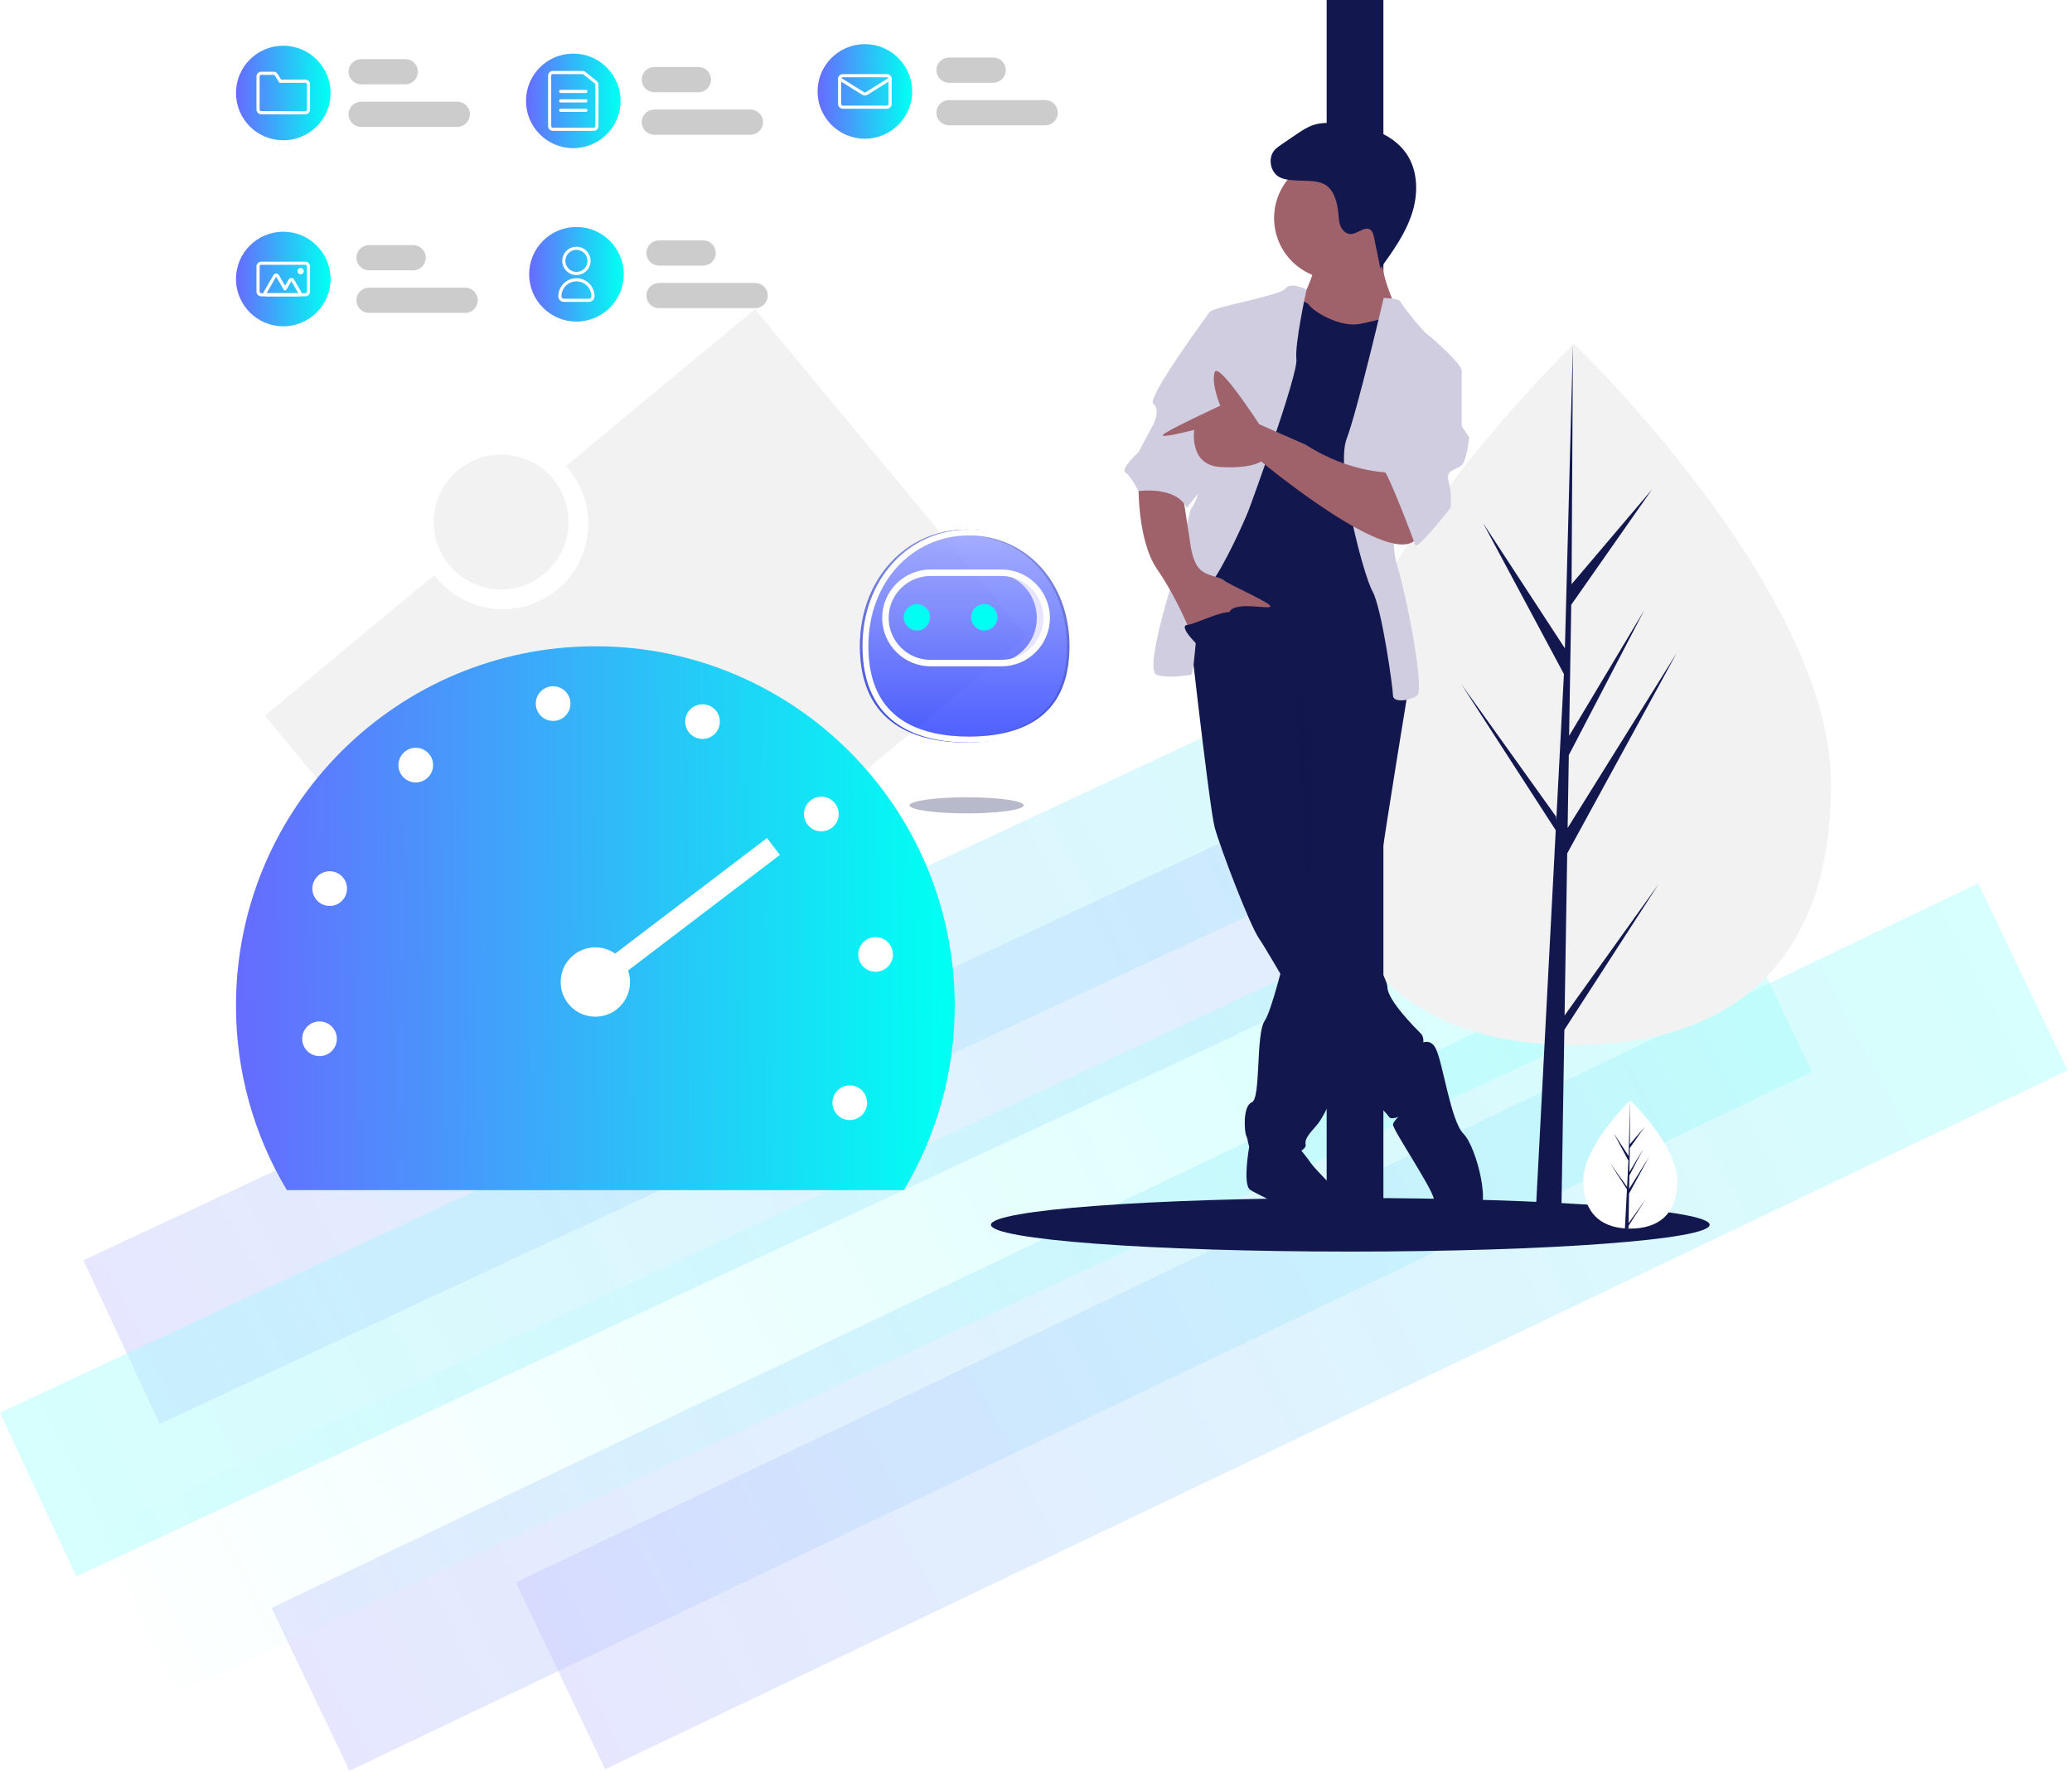 <svg width="395" height="338" viewBox="0 0 395 338" fill="none" xmlns="http://www.w3.org/2000/svg">
<g opacity="0.4">
<rect opacity="0.4" x="15.885" y="240.224" width="309.008" height="34.423" transform="rotate(-25.026 15.885 240.224)" fill="url(#paint0_linear)"/>
<rect opacity="0.4" x="324.115" y="155.965" width="341.627" height="34.423" transform="rotate(154.974 324.115 155.965)" fill="url(#paint1_linear)"/>
<rect opacity="0.4" x="51.773" y="306.499" width="309.008" height="34.423" transform="rotate(-25.545 51.773 306.499)" fill="url(#paint2_linear)"/>
<rect opacity="0.4" x="98.333" y="301.635" width="309.008" height="39.481" transform="rotate(-25.545 98.333 301.635)" fill="url(#paint3_linear)"/>
<rect opacity="0.4" x="19.282" y="291.663" width="309.008" height="34.423" transform="rotate(-25.026 19.282 291.663)" fill="url(#paint4_linear)"/>
</g>
<path d="M77.259 16.075H68.846C68.209 16.075 67.597 15.822 67.146 15.371C66.695 14.92 66.442 14.309 66.442 13.671C66.442 13.034 66.695 12.422 67.146 11.972C67.597 11.521 68.209 11.268 68.846 11.268H77.259C77.897 11.268 78.508 11.521 78.959 11.972C79.41 12.422 79.663 13.034 79.663 13.671C79.663 14.309 79.41 14.92 78.959 15.371C78.508 15.822 77.897 16.075 77.259 16.075Z" fill="#CCCCCC"/>
<path d="M87.174 24.188H68.846C68.209 24.188 67.597 23.935 67.146 23.484C66.695 23.033 66.442 22.422 66.442 21.784C66.442 21.147 66.695 20.535 67.146 20.084C67.597 19.634 68.209 19.38 68.846 19.38H87.174C87.812 19.38 88.423 19.634 88.874 20.084C89.325 20.535 89.578 21.147 89.578 21.784C89.578 22.422 89.325 23.033 88.874 23.484C88.423 23.935 87.812 24.188 87.174 24.188Z" fill="#CCCCCC"/>
<path d="M78.761 51.53H70.348C69.711 51.53 69.099 51.277 68.649 50.826C68.198 50.375 67.945 49.764 67.945 49.126C67.945 48.489 68.198 47.877 68.649 47.427C69.099 46.976 69.711 46.723 70.348 46.723H78.761C79.399 46.723 80.01 46.976 80.461 47.427C80.912 47.877 81.165 48.489 81.165 49.126C81.165 49.764 80.912 50.375 80.461 50.826C80.01 51.277 79.399 51.53 78.761 51.53Z" fill="#CCCCCC"/>
<path d="M88.677 59.643H70.348C69.711 59.643 69.099 59.39 68.649 58.939C68.198 58.488 67.945 57.877 67.945 57.239C67.945 56.602 68.198 55.99 68.649 55.539C69.099 55.089 69.711 54.835 70.348 54.835H88.677C89.314 54.835 89.926 55.089 90.376 55.539C90.827 55.99 91.081 56.602 91.081 57.239C91.081 57.877 90.827 58.488 90.376 58.939C89.926 59.39 89.314 59.643 88.677 59.643Z" fill="#CCCCCC"/>
<path d="M134.047 50.629H125.634C124.997 50.629 124.385 50.376 123.935 49.925C123.484 49.474 123.23 48.862 123.23 48.225C123.23 47.587 123.484 46.976 123.935 46.525C124.385 46.075 124.997 45.821 125.634 45.821H134.047C134.685 45.821 135.296 46.075 135.747 46.525C136.198 46.976 136.451 47.587 136.451 48.225C136.451 48.862 136.198 49.474 135.747 49.925C135.296 50.376 134.685 50.629 134.047 50.629Z" fill="#CCCCCC"/>
<path d="M143.963 58.741H125.634C124.997 58.741 124.385 58.488 123.935 58.037C123.484 57.586 123.23 56.975 123.23 56.337C123.23 55.7 123.484 55.088 123.935 54.638C124.385 54.187 124.997 53.934 125.634 53.934H143.963C144.6 53.934 145.212 54.187 145.662 54.638C146.113 55.088 146.366 55.7 146.366 56.337C146.366 56.975 146.113 57.586 145.662 58.037C145.212 58.488 144.6 58.741 143.963 58.741Z" fill="#CCCCCC"/>
<path d="M133.146 17.578H124.733C124.095 17.578 123.484 17.324 123.033 16.873C122.582 16.423 122.329 15.811 122.329 15.174C122.329 14.536 122.582 13.925 123.033 13.474C123.484 13.023 124.095 12.77 124.733 12.77H133.146C133.783 12.77 134.395 13.023 134.846 13.474C135.296 13.925 135.55 14.536 135.55 15.174C135.55 15.811 135.296 16.423 134.846 16.873C134.395 17.324 133.783 17.578 133.146 17.578Z" fill="#CCCCCC"/>
<path d="M143.061 25.69H124.733C124.095 25.69 123.484 25.436 123.033 24.986C122.582 24.535 122.329 23.924 122.329 23.286C122.329 22.648 122.582 22.037 123.033 21.586C123.484 21.136 124.095 20.882 124.733 20.882H143.061C143.699 20.882 144.31 21.136 144.761 21.586C145.212 22.037 145.465 22.648 145.465 23.286C145.465 23.924 145.212 24.535 144.761 24.986C144.31 25.436 143.699 25.69 143.061 25.69Z" fill="#CCCCCC"/>
<path d="M189.333 15.775H180.92C180.283 15.775 179.671 15.521 179.22 15.071C178.77 14.62 178.516 14.008 178.516 13.371C178.516 12.733 178.77 12.122 179.22 11.671C179.671 11.22 180.283 10.967 180.92 10.967H189.333C189.971 10.967 190.582 11.22 191.033 11.671C191.484 12.122 191.737 12.733 191.737 13.371C191.737 14.008 191.484 14.62 191.033 15.071C190.582 15.521 189.971 15.775 189.333 15.775Z" fill="#CCCCCC"/>
<path d="M199.249 23.887H180.92C180.283 23.887 179.671 23.634 179.22 23.183C178.77 22.732 178.516 22.121 178.516 21.483C178.516 20.846 178.77 20.234 179.22 19.784C179.671 19.333 180.283 19.08 180.92 19.08H199.249C199.886 19.08 200.497 19.333 200.948 19.784C201.399 20.234 201.652 20.846 201.652 21.483C201.652 22.121 201.399 22.732 200.948 23.183C200.497 23.634 199.886 23.887 199.249 23.887Z" fill="#CCCCCC"/>
<path d="M54.002 26.742C58.981 26.742 63.016 22.707 63.016 17.728C63.016 12.75 58.981 8.714 54.002 8.714C49.024 8.714 44.988 12.75 44.988 17.728C44.988 22.707 49.024 26.742 54.002 26.742Z" fill="url(#paint5_linear)"/>
<path d="M58.209 21.784H49.796C49.557 21.784 49.328 21.689 49.159 21.52C48.99 21.351 48.895 21.122 48.895 20.883V14.573C48.895 14.334 48.99 14.105 49.159 13.936C49.328 13.767 49.557 13.672 49.796 13.671H52.164C52.318 13.671 52.47 13.71 52.604 13.785C52.739 13.86 52.852 13.969 52.932 14.1L53.593 15.174H58.209C58.448 15.174 58.677 15.269 58.846 15.438C59.015 15.607 59.11 15.836 59.11 16.075V20.883C59.11 21.122 59.015 21.351 58.846 21.52C58.677 21.689 58.448 21.784 58.209 21.784ZM49.796 14.272C49.716 14.272 49.64 14.304 49.584 14.36C49.527 14.417 49.496 14.493 49.495 14.573V20.883C49.496 20.962 49.527 21.039 49.584 21.095C49.64 21.151 49.716 21.183 49.796 21.183H58.209C58.289 21.183 58.365 21.151 58.421 21.095C58.478 21.039 58.509 20.962 58.51 20.883V16.075C58.509 15.995 58.478 15.919 58.421 15.863C58.365 15.806 58.289 15.775 58.209 15.775H53.257L52.42 14.415C52.394 14.371 52.356 14.335 52.311 14.31C52.266 14.285 52.216 14.272 52.164 14.272H49.796Z" fill="white"/>
<path d="M109.288 28.244C114.267 28.244 118.302 24.208 118.302 19.23C118.302 14.252 114.267 10.216 109.288 10.216C104.31 10.216 100.274 14.252 100.274 19.23C100.274 24.208 104.31 28.244 109.288 28.244Z" fill="url(#paint6_linear)"/>
<path d="M113.194 24.939H105.382C105.143 24.939 104.914 24.843 104.745 24.674C104.576 24.505 104.481 24.276 104.481 24.037V14.422C104.481 14.183 104.576 13.954 104.745 13.785C104.914 13.616 105.143 13.521 105.382 13.521H111.043C111.248 13.521 111.447 13.591 111.608 13.72L113.759 15.449C113.864 15.533 113.949 15.64 114.008 15.761C114.066 15.883 114.096 16.016 114.096 16.151V24.037C114.096 24.276 114 24.505 113.831 24.674C113.662 24.843 113.433 24.939 113.194 24.939ZM105.382 14.122C105.303 14.122 105.226 14.154 105.17 14.21C105.114 14.266 105.082 14.343 105.082 14.422V24.037C105.082 24.117 105.114 24.193 105.17 24.25C105.226 24.306 105.303 24.338 105.382 24.338H113.194C113.274 24.338 113.35 24.306 113.407 24.25C113.463 24.193 113.495 24.117 113.495 24.037V16.151C113.495 16.106 113.485 16.062 113.465 16.021C113.446 15.981 113.418 15.945 113.383 15.917L111.231 14.188C111.178 14.145 111.111 14.122 111.043 14.122H105.382Z" fill="white"/>
<path d="M111.692 17.727H106.885C106.805 17.727 106.728 17.696 106.672 17.639C106.616 17.583 106.584 17.507 106.584 17.427C106.584 17.347 106.616 17.271 106.672 17.215C106.728 17.158 106.805 17.127 106.885 17.127H111.692C111.772 17.127 111.848 17.158 111.904 17.215C111.961 17.271 111.993 17.347 111.993 17.427C111.993 17.507 111.961 17.583 111.904 17.639C111.848 17.696 111.772 17.727 111.692 17.727Z" fill="white"/>
<path d="M111.692 19.531H106.885C106.805 19.531 106.728 19.499 106.672 19.443C106.616 19.386 106.584 19.31 106.584 19.23C106.584 19.151 106.616 19.074 106.672 19.018C106.728 18.961 106.805 18.93 106.885 18.93H111.692C111.772 18.93 111.848 18.961 111.904 19.018C111.961 19.074 111.993 19.151 111.993 19.23C111.993 19.31 111.961 19.386 111.904 19.443C111.848 19.499 111.772 19.531 111.692 19.531Z" fill="white"/>
<path d="M111.692 21.333H106.885C106.805 21.333 106.728 21.302 106.672 21.245C106.616 21.189 106.584 21.113 106.584 21.033C106.584 20.953 106.616 20.877 106.672 20.82C106.728 20.764 106.805 20.732 106.885 20.732H111.692C111.772 20.732 111.848 20.764 111.904 20.82C111.961 20.877 111.993 20.953 111.993 21.033C111.993 21.113 111.961 21.189 111.904 21.245C111.848 21.302 111.772 21.333 111.692 21.333Z" fill="white"/>
<path d="M164.875 26.441C169.853 26.441 173.889 22.405 173.889 17.427C173.889 12.449 169.853 8.413 164.875 8.413C159.896 8.413 155.861 12.449 155.861 17.427C155.861 22.405 159.896 26.441 164.875 26.441Z" fill="url(#paint7_linear)"/>
<path d="M169.081 20.732H160.668C160.429 20.732 160.2 20.637 160.031 20.468C159.862 20.299 159.767 20.07 159.767 19.831V15.024C159.767 14.784 159.862 14.555 160.031 14.386C160.2 14.217 160.429 14.122 160.668 14.122H169.081C169.32 14.122 169.549 14.217 169.718 14.386C169.887 14.555 169.982 14.784 169.982 15.024V19.831C169.982 20.07 169.887 20.299 169.718 20.468C169.549 20.637 169.32 20.732 169.081 20.732ZM160.668 14.723C160.588 14.723 160.512 14.755 160.456 14.811C160.399 14.867 160.368 14.944 160.368 15.024V19.831C160.368 19.911 160.399 19.987 160.456 20.043C160.512 20.1 160.588 20.131 160.668 20.131H169.081C169.161 20.131 169.237 20.1 169.293 20.043C169.35 19.987 169.381 19.911 169.382 19.831V15.024C169.381 14.944 169.35 14.867 169.293 14.811C169.237 14.755 169.161 14.723 169.081 14.723H160.668Z" fill="white"/>
<path d="M164.874 18.22C164.706 18.22 164.54 18.173 164.397 18.084L159.908 15.278C159.84 15.236 159.792 15.168 159.775 15.091C159.757 15.013 159.77 14.932 159.813 14.864C159.855 14.797 159.922 14.749 160 14.731C160.077 14.713 160.159 14.726 160.226 14.768L164.715 17.574C164.763 17.604 164.818 17.619 164.875 17.619C164.931 17.619 164.986 17.604 165.034 17.574L169.523 14.768C169.59 14.726 169.672 14.713 169.749 14.731C169.827 14.749 169.894 14.797 169.936 14.864C169.979 14.932 169.992 15.013 169.974 15.091C169.957 15.168 169.909 15.236 169.841 15.278L165.352 18.084C165.209 18.173 165.043 18.22 164.874 18.22Z" fill="white"/>
<path d="M54.002 62.197C58.981 62.197 63.016 58.161 63.016 53.182C63.016 48.204 58.981 44.169 54.002 44.169C49.024 44.169 44.988 48.204 44.988 53.182C44.988 58.161 49.024 62.197 54.002 62.197Z" fill="url(#paint8_linear)"/>
<path d="M58.209 56.488H49.796C49.557 56.487 49.328 56.392 49.159 56.223C48.99 56.054 48.895 55.825 48.895 55.586V50.779C48.895 50.54 48.99 50.311 49.159 50.142C49.328 49.973 49.557 49.878 49.796 49.877H58.209C58.448 49.878 58.677 49.973 58.846 50.142C59.015 50.311 59.11 50.54 59.11 50.779V55.586C59.11 55.825 59.015 56.054 58.846 56.223C58.677 56.392 58.448 56.487 58.209 56.488ZM49.796 50.478C49.716 50.478 49.64 50.51 49.584 50.566C49.527 50.623 49.495 50.699 49.495 50.779V55.586C49.495 55.666 49.527 55.742 49.584 55.799C49.64 55.855 49.716 55.887 49.796 55.887H58.209C58.289 55.887 58.365 55.855 58.421 55.799C58.478 55.742 58.509 55.666 58.51 55.586V50.779C58.509 50.699 58.478 50.623 58.421 50.566C58.365 50.51 58.289 50.478 58.209 50.478H49.796Z" fill="white"/>
<path d="M56.876 56.488H50.829C50.723 56.488 50.62 56.46 50.528 56.407C50.437 56.354 50.361 56.279 50.308 56.187C50.256 56.096 50.228 55.992 50.228 55.887C50.228 55.781 50.256 55.678 50.309 55.586L52.13 52.431C52.183 52.34 52.258 52.264 52.35 52.211C52.441 52.159 52.545 52.131 52.65 52.131C52.756 52.131 52.859 52.159 52.951 52.211C53.042 52.264 53.118 52.34 53.171 52.431L54.347 54.469L55.029 53.288C55.081 53.197 55.157 53.121 55.248 53.069C55.34 53.016 55.444 52.988 55.549 52.988C55.654 52.988 55.758 53.016 55.849 53.069C55.941 53.121 56.017 53.197 56.069 53.288L57.396 55.586C57.449 55.678 57.477 55.781 57.477 55.887C57.477 55.992 57.449 56.096 57.396 56.187C57.343 56.279 57.267 56.354 57.176 56.407C57.085 56.46 56.981 56.488 56.876 56.488H56.876ZM56.876 55.887L55.549 53.589L54.607 55.22C54.581 55.266 54.543 55.304 54.497 55.33C54.452 55.356 54.4 55.37 54.347 55.37C54.294 55.37 54.242 55.356 54.197 55.33C54.151 55.304 54.113 55.266 54.087 55.22L52.65 52.732L50.829 55.887H56.876Z" fill="white"/>
<path d="M57.308 52.282C57.639 52.282 57.908 52.012 57.908 51.681C57.908 51.349 57.639 51.08 57.308 51.08C56.976 51.08 56.707 51.349 56.707 51.681C56.707 52.012 56.976 52.282 57.308 52.282Z" fill="white"/>
<path d="M109.889 61.295C114.868 61.295 118.903 57.259 118.903 52.281C118.903 47.303 114.868 43.267 109.889 43.267C104.911 43.267 100.875 47.303 100.875 52.281C100.875 57.259 104.911 61.295 109.889 61.295Z" fill="url(#paint9_linear)"/>
<path d="M109.889 52.431C109.354 52.431 108.832 52.273 108.387 51.976C107.942 51.678 107.596 51.256 107.391 50.762C107.186 50.268 107.133 49.724 107.237 49.2C107.341 48.675 107.599 48.193 107.977 47.815C108.355 47.437 108.837 47.179 109.362 47.075C109.886 46.971 110.43 47.024 110.924 47.229C111.418 47.434 111.841 47.78 112.138 48.225C112.435 48.669 112.593 49.192 112.593 49.727C112.593 50.444 112.307 51.132 111.801 51.638C111.294 52.145 110.606 52.431 109.889 52.431ZM109.889 47.624C109.473 47.624 109.067 47.747 108.721 47.978C108.375 48.209 108.105 48.538 107.946 48.922C107.787 49.307 107.745 49.73 107.826 50.138C107.908 50.545 108.108 50.92 108.402 51.214C108.696 51.508 109.071 51.709 109.479 51.79C109.887 51.871 110.31 51.83 110.694 51.67C111.078 51.511 111.407 51.242 111.638 50.896C111.869 50.55 111.993 50.143 111.993 49.727C111.992 49.169 111.77 48.635 111.376 48.241C110.981 47.846 110.447 47.624 109.889 47.624Z" fill="white"/>
<path d="M112.293 57.539H107.486C107.207 57.539 106.939 57.428 106.742 57.231C106.545 57.034 106.434 56.766 106.434 56.488C106.434 55.571 106.798 54.692 107.446 54.044C108.094 53.396 108.973 53.032 109.889 53.032C110.806 53.032 111.685 53.396 112.333 54.044C112.981 54.692 113.345 55.571 113.345 56.488C113.344 56.766 113.233 57.034 113.036 57.231C112.839 57.428 112.572 57.539 112.293 57.539ZM109.889 53.633C109.133 53.634 108.407 53.935 107.872 54.47C107.337 55.005 107.036 55.731 107.035 56.488C107.035 56.607 107.083 56.722 107.167 56.806C107.252 56.891 107.366 56.938 107.486 56.938H112.293C112.413 56.938 112.527 56.891 112.612 56.806C112.696 56.722 112.744 56.607 112.744 56.488C112.743 55.731 112.442 55.005 111.907 54.47C111.372 53.935 110.646 53.634 109.889 53.633Z" fill="white"/>
<path d="M143.935 58.933L107.9 88.817C109.386 90.448 110.526 92.364 111.25 94.449C111.975 96.533 112.269 98.743 112.115 100.944C111.961 103.146 111.362 105.293 110.354 107.256C109.346 109.22 107.951 110.958 106.253 112.367C104.554 113.776 102.587 114.825 100.471 115.452C98.356 116.079 96.134 116.27 93.943 116.014C91.751 115.759 89.633 115.061 87.719 113.963C85.804 112.866 84.132 111.391 82.804 109.629L50.497 136.421L102.284 198.868L195.722 121.379L143.935 58.933Z" fill="#F2F2F2"/>
<path d="M349.061 149.411C349.061 186.32 327.119 199.207 300.052 199.207C272.985 199.207 251.043 186.32 251.043 149.411C251.043 112.502 300.052 65.547 300.052 65.547C300.052 65.547 349.061 112.502 349.061 149.411Z" fill="#F2F2F2"/>
<path d="M298.267 193.561L298.769 162.672L319.657 124.457L298.847 157.826L299.073 143.937L313.47 116.289L299.133 140.261V140.261L299.538 115.281L314.954 93.27L299.602 111.353L299.856 65.547L298.262 126.185L298.393 123.684L282.72 99.693L298.142 128.486L296.682 156.385L296.638 155.644L278.569 130.397L296.583 158.26L296.401 161.749L296.368 161.802L296.383 162.088L292.678 232.87H297.628L298.222 196.31L316.192 168.515L298.267 193.561Z" fill="#12174E"/>
<path d="M257.418 238.571C295.253 238.571 325.925 236.284 325.925 233.463C325.925 230.642 295.253 228.355 257.418 228.355C219.583 228.355 188.912 230.642 188.912 233.463C188.912 236.284 219.583 238.571 257.418 238.571Z" fill="#12174E"/>
<path d="M263.728 0H252.911V234.965H263.728V0Z" fill="#12174E"/>
<path d="M319.757 225.083C319.757 231.834 315.744 234.191 310.793 234.191C310.679 234.191 310.564 234.19 310.45 234.187C310.22 234.183 309.993 234.172 309.769 234.156C305.3 233.84 301.829 231.362 301.829 225.083C301.829 218.585 310.132 210.386 310.756 209.78L310.757 209.779C310.781 209.755 310.793 209.744 310.793 209.744C310.793 209.744 319.757 218.332 319.757 225.083Z" fill="white"/>
<path d="M310.467 233.159L313.745 228.577L310.458 233.662L310.45 234.188C310.22 234.183 309.993 234.172 309.769 234.156L310.122 227.402L310.119 227.35L310.125 227.34L310.159 226.702L306.864 221.605L310.169 226.223L310.177 226.359L310.444 221.256L307.623 215.989L310.478 220.36L310.756 209.78L310.757 209.744V209.779L310.711 218.122L313.519 214.814L310.699 218.84L310.625 223.41L313.247 219.025L310.614 224.082L310.572 226.622L314.379 220.519L310.558 227.509L310.467 233.159Z" fill="#12174E"/>
<path d="M240.059 220.029L238.142 218.604C238.142 218.604 236.873 225.694 238.289 226.757C239.705 227.819 245.017 229.589 245.017 231.714C245.017 233.839 257.056 236.671 257.41 233.484C257.764 230.298 256.347 228.527 256.347 228.527C256.347 228.527 250.682 222.862 249.974 221.8C249.266 220.737 247.495 218.613 247.495 218.613L240.059 220.029Z" fill="#12174E"/>
<path d="M268.387 131.861C268.387 131.861 268.333 132.172 268.241 132.742C268.156 133.249 268.04 133.964 267.898 134.846C266.411 143.921 262.073 170.637 262.367 171.519C262.721 172.581 265.2 176.476 262.367 177.538C262.094 177.641 261.801 177.974 261.485 178.498C260.877 179.626 260.376 180.81 259.988 182.032C258.299 186.932 256.493 194.775 255.448 200.207C254.991 202.593 254.68 204.513 254.588 205.518C254.556 205.751 254.552 205.986 254.577 206.219C254.931 207.636 252.453 212.593 251.39 214.009C250.328 215.426 248.558 216.842 248.912 218.258C249.266 219.675 240.059 223.57 238.997 221.091C237.935 218.612 237.935 217.196 237.581 216.488C237.227 215.78 236.873 210.823 238.643 210.114C240.414 209.406 239.351 197.013 241.122 194.534C241.713 193.709 242.616 190.916 243.561 187.555C243.933 186.238 244.309 184.836 244.677 183.43C246.171 177.669 247.495 171.873 247.495 171.873L247.141 130.444L266.616 127.966L267.115 129.067L268.11 131.252L268.387 131.861Z" fill="#12174E"/>
<path d="M269.449 199.846C269.449 199.846 272.281 197.013 273.698 199.846C275.114 202.679 276.531 213.655 279.009 216.134C281.488 218.613 284.675 231.006 281.134 231.714C277.593 232.422 273.698 230.652 273.344 228.527C272.99 226.403 265.554 215.426 265.554 214.364C265.554 213.301 270.511 209.406 270.511 209.406L269.449 199.846Z" fill="#12174E"/>
<path d="M225.896 112.386C225.896 112.386 230.499 153.814 231.561 157.709C232.624 161.604 238.289 176.476 240.059 178.955C241.83 181.433 253.161 201.616 254.577 202.679C255.993 203.741 258.826 206.574 258.826 206.574C258.826 206.574 264.137 211.885 264.846 212.947C265.554 214.009 271.573 210.823 271.927 208.698C272.281 206.574 271.573 203.033 271.219 201.616C270.865 200.2 271.927 198.076 270.865 197.013C269.803 195.951 264.492 190.64 264.492 188.161C264.492 185.682 255.285 171.165 251.744 167.978C248.203 164.791 248.912 159.48 248.912 159.48V137.88L268.386 131.861C268.386 131.861 267.324 114.865 264.846 114.865C262.367 114.865 229.791 109.199 225.896 112.386Z" fill="#12174E"/>
<path d="M254.577 53.253C261.03 53.253 266.262 48.022 266.262 41.568C266.262 35.115 261.03 29.883 254.577 29.883C248.124 29.883 242.892 35.115 242.892 41.568C242.892 48.022 248.124 53.253 254.577 53.253Z" fill="#9F616A"/>
<path d="M250.682 50.775C250.682 50.775 249.266 56.086 247.495 57.502C245.725 58.919 252.098 64.938 252.098 64.938L264.137 65.646L266.262 58.919C266.262 58.919 262.367 51.129 263.429 46.172C264.492 41.214 250.682 50.775 250.682 50.775Z" fill="#9F616A"/>
<path d="M245.725 56.794C245.725 56.794 248.912 57.148 249.62 58.21C250.328 59.273 255.285 62.459 259.18 61.751C263.075 61.043 265.554 59.981 266.262 60.335C266.97 60.689 268.387 68.125 268.387 68.125L264.492 79.456L265.2 110.615L266.262 119.114C266.262 119.114 268.387 116.281 259.888 118.051C251.39 119.822 240.414 116.635 236.873 116.281C233.332 115.927 227.312 114.864 226.958 112.74C226.604 110.615 228.02 102.825 228.02 102.825L233.686 79.102L237.227 66.354L245.725 56.794Z" fill="#12174E"/>
<path d="M249.074 55.196C249.074 55.196 246.079 53.607 245.017 55.024C243.954 56.44 230.499 58.565 230.499 59.627C230.499 60.689 227.666 89.37 228.375 91.849C229.083 94.328 226.958 97.16 226.958 97.16L224.48 107.783C224.48 107.783 217.752 127.966 220.585 128.674C223.417 129.382 225.896 128.674 226.958 128.674C228.02 128.674 227.666 115.219 230.499 111.678C233.332 108.137 237.227 99.285 237.935 97.514C238.643 95.744 247.495 71.312 247.141 68.479C246.787 65.646 249.074 55.196 249.074 55.196Z" fill="#D0CDE1"/>
<path d="M263.783 56.794C263.783 56.794 266.616 56.794 266.97 57.502C267.324 58.21 270.865 62.813 272.281 63.876C273.698 64.938 278.655 69.541 278.655 70.603C278.655 71.666 268.386 79.456 268.386 79.456C268.386 79.456 264.137 100.347 266.262 107.429C268.386 114.51 271.573 131.507 270.157 132.569C268.741 133.631 265.554 133.985 265.554 132.569C265.554 131.153 263.429 115.927 261.659 112.74C259.888 109.553 254.577 89.37 256.702 83.705C258.826 78.039 263.783 56.794 263.783 56.794Z" fill="#D0CDE1"/>
<path d="M217.044 91.849C217.044 91.849 216.69 102.825 220.585 108.491C224.48 114.156 226.958 120.53 226.958 120.53C226.958 120.53 233.332 118.759 234.394 116.635C235.456 114.51 242.184 116.281 242.184 115.573C242.184 114.864 234.04 111.324 233.332 110.615C232.624 109.907 230.145 109.907 228.729 108.491C227.312 107.074 226.958 103.888 226.958 103.888L225.542 94.681L217.044 91.849Z" fill="#9F616A"/>
<path d="M246.529 34.364C245.63 34.282 244.703 34.192 243.909 33.764C242.129 32.804 241.656 30.07 243.012 28.569C243.385 28.186 243.803 27.851 244.256 27.567L246.948 25.735C248.138 24.925 249.357 24.102 250.745 23.72C252.001 23.374 253.327 23.41 254.627 23.491C257.151 23.648 259.69 23.971 262.064 24.843C264.437 25.714 266.651 27.172 268.089 29.252C270.368 32.549 270.399 36.996 269.144 40.803C267.889 44.609 265.504 47.924 263.155 51.172L261.936 45.224C261.828 44.694 261.687 44.114 261.247 43.8C260.151 43.021 258.812 44.621 257.468 44.611C256.604 44.604 255.879 43.894 255.552 43.094C255.225 42.295 255.203 41.41 255.128 40.55C254.967 38.728 254.33 36.193 252.605 35.188C250.997 34.251 248.337 34.528 246.529 34.364Z" fill="#12174E"/>
<path opacity="0.1" d="M247.185 132.147C247.185 132.147 248.38 166.739 249.089 167.801C249.797 168.863 249.089 132.038 249.089 132.038L247.185 132.147Z" fill="#12174E"/>
<path d="M233.332 59.627H230.499C230.499 59.627 218.46 75.915 219.876 76.977C221.293 78.04 219.876 80.872 219.876 80.872L217.044 86.184C217.044 86.184 213.503 89.37 214.565 90.079C215.627 90.787 217.044 93.619 217.044 93.619C217.044 93.619 224.125 92.557 226.25 96.806L230.842 91.008L233.332 59.627Z" fill="#D0CDE1"/>
<path d="M265.554 90.078C265.554 90.078 257.764 90.432 248.912 84.767L240.059 80.872C240.059 80.872 232.269 68.833 231.561 70.957C230.853 73.082 232.624 77.331 232.624 77.331C232.624 77.331 221.94 82.275 221.663 82.929C221.385 83.582 227.666 81.934 227.666 81.934C227.666 81.934 226.604 88.662 232.624 89.016C238.643 89.37 240.413 87.954 240.413 87.954C240.413 87.954 265.908 109.199 270.157 102.471C274.406 95.744 265.554 90.078 265.554 90.078Z" fill="#9F616A"/>
<path d="M274.76 69.187L278.655 70.603V81.226L280.071 83.351C280.071 83.351 279.717 87.6 278.655 88.662C277.593 89.724 275.468 89.37 276.176 91.849C276.602 93.465 276.722 95.146 276.53 96.806C276.53 96.806 270.157 104.95 269.803 103.888C269.449 102.825 264.491 89.724 263.783 89.724C263.075 89.724 270.865 69.187 270.865 69.187H274.76Z" fill="#D0CDE1"/>
<path d="M228.198 122.832C228.198 122.832 224.536 119.291 226.367 119.114C228.198 118.937 234.571 115.396 235.633 117.166C236.696 118.937 228.198 122.832 228.198 122.832Z" fill="#12174E"/>
<path d="M172.301 226.852C178.666 216.232 182.02 204.079 182.001 191.698C182.001 153.863 151.33 123.191 113.495 123.191C75.66 123.191 44.988 153.863 44.988 191.698C44.97 204.079 48.323 216.232 54.688 226.852H172.301Z" fill="url(#paint10_linear)"/>
<path d="M184.219 141.526C174.962 141.526 163.928 138.337 163.928 123.145C163.928 110.488 172.651 100.943 184.219 100.943C195.786 100.943 204.51 110.488 204.51 123.145C204.51 138.337 193.475 141.526 184.219 141.526Z" fill="#001AFF" fill-opacity="0.7"/>
<path d="M184.219 141.526C174.962 141.526 163.928 138.337 163.928 123.145C163.928 110.488 172.651 100.943 184.219 100.943C195.786 100.943 204.51 110.488 204.51 123.145C204.51 138.337 193.475 141.526 184.219 141.526Z" fill="url(#paint11_linear)" fill-opacity="0.5"/>
<path fill-rule="evenodd" clip-rule="evenodd" d="M171.237 137.111C174.88 139.619 179.684 140.407 184.219 140.407C188.753 140.407 193.558 139.619 197.201 137.111C200.769 134.654 203.391 130.43 203.391 123.145C203.391 111.009 195.076 102.062 184.219 102.062C173.362 102.062 165.047 111.009 165.047 123.145C165.047 130.43 167.669 134.654 171.237 137.111ZM163.928 123.145C163.928 138.337 174.962 141.526 184.219 141.526C193.475 141.526 204.51 138.337 204.51 123.145C204.51 110.488 195.786 100.943 184.219 100.943C172.651 100.943 163.928 110.488 163.928 123.145Z" fill="#12174E" fill-opacity="0.2"/>
<path fill-rule="evenodd" clip-rule="evenodd" d="M171.734 137.111C175.377 139.62 180.181 140.407 184.716 140.407C189.25 140.407 194.054 139.62 197.698 137.111C201.266 134.654 203.888 130.431 203.888 123.145C203.888 111.01 195.572 102.063 184.716 102.063C173.859 102.063 165.544 111.01 165.544 123.145C165.544 130.431 168.166 134.654 171.734 137.111ZM164.425 123.145C164.425 138.338 175.459 141.526 184.716 141.526C193.972 141.526 205.007 138.338 205.007 123.145C205.007 110.489 196.283 100.944 184.716 100.944C173.148 100.944 164.425 110.489 164.425 123.145Z" fill="white"/>
<path d="M190.953 109.155H189.126C193.835 109.155 197.652 113.018 197.652 117.783C197.652 122.549 193.835 126.412 189.126 126.412H190.953C195.662 126.412 199.479 122.549 199.479 117.783C199.479 113.018 195.662 109.155 190.953 109.155Z" fill="#E6E4FF"/>
<path d="M177.403 108.56C172.309 108.56 168.18 112.689 168.18 117.783C168.18 122.877 172.309 127.007 177.403 127.007H190.931C196.024 127.007 200.154 122.877 200.154 117.783C200.154 112.689 196.024 108.56 190.931 108.56H177.403ZM198.924 117.783C198.919 122.196 195.343 125.772 190.931 125.777H177.403C172.989 125.777 169.41 122.198 169.41 117.783C169.41 113.369 172.989 109.79 177.403 109.79H190.931C195.343 109.795 198.919 113.371 198.924 117.783Z" fill="white"/>
<g filter="url(#filter0_f)">
<ellipse cx="184.285" cy="153.51" rx="10.876" ry="1.534" fill="#12174E" fill-opacity="0.3"/>
</g>
<circle cx="174.804" cy="117.675" r="2.51" fill="#00FFF3"/>
<circle cx="187.632" cy="117.675" r="2.51" fill="#00FFF3"/>
<path d="M113.495 193.801C117.146 193.801 120.105 190.842 120.105 187.191C120.105 183.54 117.146 180.581 113.495 180.581C109.844 180.581 106.885 183.54 106.885 187.191C106.885 190.842 109.844 193.801 113.495 193.801Z" fill="white"/>
<path d="M60.913 201.313C62.738 201.313 64.218 199.833 64.218 198.008C64.218 196.182 62.738 194.703 60.913 194.703C59.088 194.703 57.608 196.182 57.608 198.008C57.608 199.833 59.088 201.313 60.913 201.313Z" fill="white"/>
<path d="M62.852 172.686C64.678 172.686 66.157 171.206 66.157 169.381C66.157 167.555 64.678 166.076 62.852 166.076C61.027 166.076 59.547 167.555 59.547 169.381C59.547 171.206 61.027 172.686 62.852 172.686Z" fill="white"/>
<path d="M79.258 149.147C81.084 149.147 82.564 147.668 82.564 145.842C82.564 144.017 81.084 142.537 79.258 142.537C77.433 142.537 75.953 144.017 75.953 145.842C75.953 147.668 77.433 149.147 79.258 149.147Z" fill="white"/>
<path d="M105.445 137.42C107.27 137.42 108.75 135.941 108.75 134.115C108.75 132.29 107.27 130.81 105.445 130.81C103.619 130.81 102.14 132.29 102.14 134.115C102.14 135.941 103.619 137.42 105.445 137.42Z" fill="white"/>
<path d="M133.931 140.855C135.756 140.855 137.236 139.375 137.236 137.55C137.236 135.724 135.756 134.245 133.931 134.245C132.105 134.245 130.625 135.724 130.625 137.55C130.625 139.375 132.105 140.855 133.931 140.855Z" fill="white"/>
<path d="M156.579 158.471C158.404 158.471 159.884 156.991 159.884 155.165C159.884 153.34 158.404 151.86 156.579 151.86C154.753 151.86 153.273 153.34 153.273 155.165C153.273 156.991 154.753 158.471 156.579 158.471Z" fill="white"/>
<path d="M166.919 185.235C168.744 185.235 170.224 183.755 170.224 181.93C170.224 180.104 168.744 178.625 166.919 178.625C165.094 178.625 163.614 180.104 163.614 181.93C163.614 183.755 165.094 185.235 166.919 185.235Z" fill="white"/>
<path d="M161.998 213.502C163.824 213.502 165.303 212.022 165.303 210.197C165.303 208.371 163.824 206.892 161.998 206.892C160.173 206.892 158.693 208.371 158.693 210.197C158.693 212.022 160.173 213.502 161.998 213.502Z" fill="white"/>
<path d="M113.495 187.191L147.447 161.351" stroke="white" stroke-width="4.054" stroke-miterlimit="10"/>
<path d="M95.534 112.358C102.632 112.358 108.387 106.603 108.387 99.504C108.387 92.406 102.632 86.651 95.534 86.651C88.435 86.651 82.681 92.406 82.681 99.504C82.681 106.603 88.435 112.358 95.534 112.358Z" fill="#F2F2F2"/>
<defs>
<filter id="filter0_f" x="169.868" y="148.435" width="28.834" height="10.15" filterUnits="userSpaceOnUse" color-interpolation-filters="sRGB">
<feFlood flood-opacity="0" result="BackgroundImageFix"/>
<feBlend mode="normal" in="SourceGraphic" in2="BackgroundImageFix" result="shape"/>
<feGaussianBlur stdDeviation="1.771" result="effect1_foregroundBlur"/>
</filter>
<linearGradient id="paint0_linear" x1="319.423" y1="247.829" x2="-0.125" y2="260.371" gradientUnits="userSpaceOnUse">
<stop stop-color="#00FFF3"/>
<stop offset="1" stop-color="#6C63FF"/>
<stop offset="1" stop-color="#6C63FF"/>
</linearGradient>
<linearGradient id="paint1_linear" x1="659.694" y1="163.57" x2="306.535" y2="178.894" gradientUnits="userSpaceOnUse">
<stop stop-color="#00FFF3"/>
<stop offset="1" stop-color="#6C63FF"/>
<stop offset="1" stop-color="#6C63FF"/>
</linearGradient>
<linearGradient id="paint2_linear" x1="355.311" y1="314.104" x2="35.762" y2="326.646" gradientUnits="userSpaceOnUse">
<stop stop-color="#00FFF3"/>
<stop offset="1" stop-color="#6C63FF"/>
<stop offset="1" stop-color="#6C63FF"/>
</linearGradient>
<linearGradient id="paint3_linear" x1="401.871" y1="310.357" x2="82.205" y2="321.297" gradientUnits="userSpaceOnUse">
<stop stop-color="#00FFF3"/>
<stop offset="1" stop-color="#6C63FF"/>
<stop offset="1" stop-color="#6C63FF"/>
</linearGradient>
<linearGradient id="paint4_linear" x1="322.82" y1="299.268" x2="3.272" y2="311.81" gradientUnits="userSpaceOnUse">
<stop stop-color="#00FFF3"/>
<stop offset="1" stop-color="#00FFF3" stop-opacity="0"/>
</linearGradient>
<linearGradient id="paint5_linear" x1="62.697" y1="12.697" x2="44.026" y2="12.779" gradientUnits="userSpaceOnUse">
<stop stop-color="#00FFF3"/>
<stop offset="1" stop-color="#6C63FF"/>
<stop offset="1" stop-color="#6C63FF"/>
</linearGradient>
<linearGradient id="paint6_linear" x1="117.983" y1="14.199" x2="99.312" y2="14.28" gradientUnits="userSpaceOnUse">
<stop stop-color="#00FFF3"/>
<stop offset="1" stop-color="#6C63FF"/>
<stop offset="1" stop-color="#6C63FF"/>
</linearGradient>
<linearGradient id="paint7_linear" x1="173.569" y1="12.396" x2="154.898" y2="12.478" gradientUnits="userSpaceOnUse">
<stop stop-color="#00FFF3"/>
<stop offset="1" stop-color="#6C63FF"/>
<stop offset="1" stop-color="#6C63FF"/>
</linearGradient>
<linearGradient id="paint8_linear" x1="62.697" y1="48.151" x2="44.026" y2="48.233" gradientUnits="userSpaceOnUse">
<stop stop-color="#00FFF3"/>
<stop offset="1" stop-color="#6C63FF"/>
<stop offset="1" stop-color="#6C63FF"/>
</linearGradient>
<linearGradient id="paint9_linear" x1="118.584" y1="47.25" x2="99.913" y2="47.332" gradientUnits="userSpaceOnUse">
<stop stop-color="#00FFF3"/>
<stop offset="1" stop-color="#6C63FF"/>
<stop offset="1" stop-color="#6C63FF"/>
</linearGradient>
<linearGradient id="paint10_linear" x1="179.576" y1="146.093" x2="37.676" y2="146.913" gradientUnits="userSpaceOnUse">
<stop stop-color="#00FFF3"/>
<stop offset="1" stop-color="#6C63FF"/>
<stop offset="1" stop-color="#6C63FF"/>
</linearGradient>
<linearGradient id="paint11_linear" x1="184.219" y1="100.943" x2="184.219" y2="141.526" gradientUnits="userSpaceOnUse">
<stop stop-color="white"/>
<stop offset="1" stop-color="white" stop-opacity="0"/>
</linearGradient>
</defs>
</svg>
